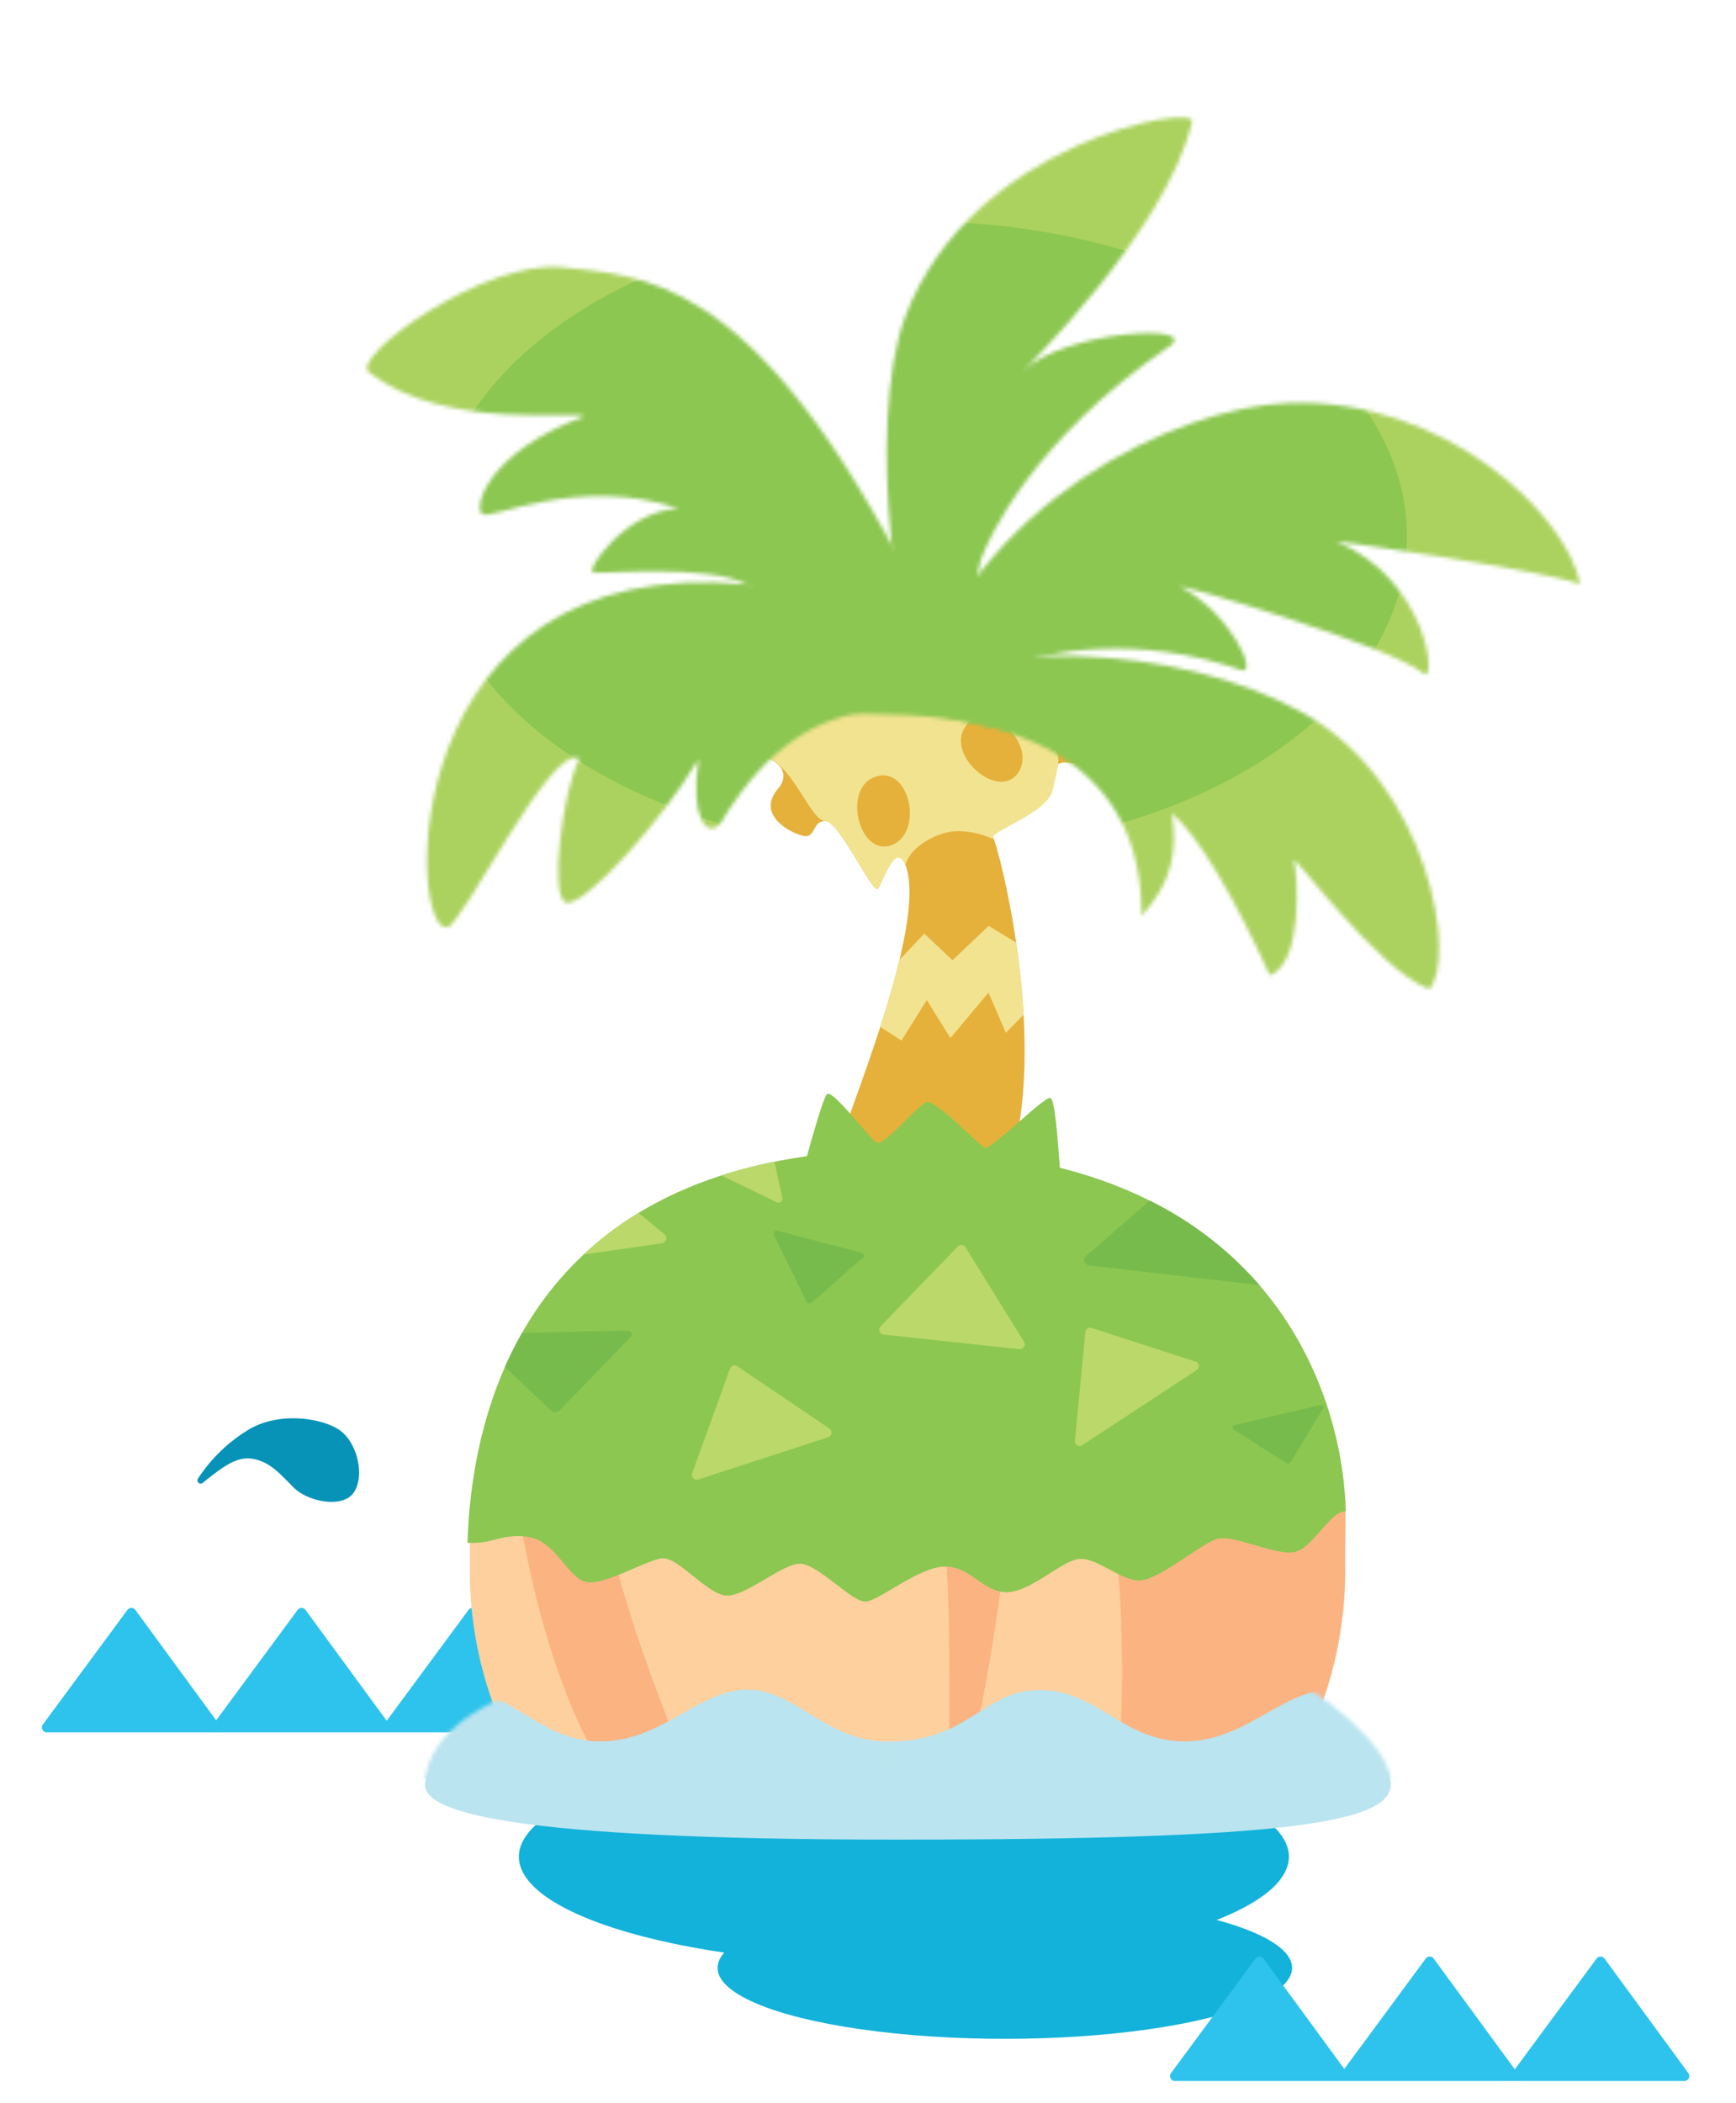<svg viewBox="0 0 446 540" xmlns="http://www.w3.org/2000/svg" fill-rule="evenodd" clip-rule="evenodd" stroke-linejoin="round" stroke-miterlimit="2" class="illustration">
    <defs>
        <path id="wave-segment" d="M78.238,447.196C99.161,447.224 102.365,433.986 117.183,433.986C132.006,433.986 138.546,447.165 154.302,447.165C170.057,447.165 179.54,433.877 192.035,433.877C204.53,433.877 212.069,447.271 228.234,447.2L228.238,447.2L228.238,456.742L174.344,456.758L78.238,456.773L78.238,447.196Z" style="fill:rgb(186,228,240);" />

        <path id="fish-path" d="M13.805,497.326C13.805,497.384 14.676,454.6 14.676,454.6C15.117,447.421 27.398,371.652 61.333,371.652C95.268,371.652 105.059,451.758 105.059,454.992C105.059,458.227 106.846,496.252 106.846,496.252" />
    </defs>

    <g id="scene">
        <mask id="fish-mask">
            <rect x="0" y="291" width="230" height="122" style="fill:white;" />
        </mask>
        <mask id="leaves">
            <path id="leaf3" d="M240.331,175.61C249.784,176.339 250.158,149.143 251.971,143.795C253.784,138.446 265.447,112.749 300.347,88.992C309.312,82.889 273.249,84.744 262.701,95.4C262.408,95.697 299.949,59.14 306.273,31.167C307.299,26.628 249.717,36.275 232.63,81.142C222.01,109.028 230.879,174.881 240.331,175.61Z" style="fill:white;" />
            <path id="leaf4" d="M235.235,178.598C230.936,186.776 266.297,154.023 318.903,172.056C323.277,173.556 316.664,157.916 303.38,150.707C300.853,149.335 357.48,165.86 365.744,172.947C369.234,175.941 366.977,149.035 343.343,139.012C342.972,138.854 395.083,146.153 405.989,149.98C402.419,131.963 371.178,102.148 331.289,103.467C302.148,104.431 250.238,129.248 235.235,178.598Z" style="fill:white;" />
            <path id="leaf5" d="M225.34,183.401C242.089,183.539 293.669,185.304 293.267,235.202C301.036,226.747 302.632,218.437 301.053,208.836C307.555,214.258 316.799,229.731 326.228,250.463C335.015,247.135 333.311,224.064 332.455,221.081C331.599,218.098 353.49,248.751 367.144,253.999C374.306,246.977 367.541,201.115 334.573,182.932C301.604,164.749 252.16,164.232 222.521,178.152C219.051,180.584 208.59,183.263 225.34,183.401Z" style="fill:white;" />
            <path id="leaf2" d="M258.286,187.293C240.185,184.835 213.891,161.373 191.899,150.057C181.762,144.841 155.131,147.377 152.51,147.063C149.889,146.749 160.892,131.003 174.394,130.585C148.357,121.905 126.027,133.793 123.824,131.978C121.622,130.162 125.177,116.202 149.97,106.951C148.994,105.186 114.646,110.911 94.891,95.692C89.271,91.895 124.581,66.427 144.554,68.645C164.527,70.862 192.389,70.409 230.889,143.333C236.093,156.138 252.386,169.599 252.386,169.599C259.636,174.413 265.589,189.696 258.286,187.293Z" style="fill:white;" />
            <path id="leaf1" d="M258.286,187.293C240.185,184.835 210.105,169.378 185.032,211.545C181.648,215.311 177.193,210.024 179.458,194.986C169.272,211.871 150.363,232.47 145.605,231.801C140.847,231.132 144.651,202.538 148.831,194.882C141.881,190.227 118.57,237.947 114.874,238.097C104.523,239.756 100.911,141.41 191.899,150.057C234.088,154.067 252.386,169.599 252.386,169.599C259.636,174.413 265.589,189.696 258.286,187.293Z" style="fill:white;" />
        </mask>
        <mask id="water-mask">
            <path id="water-mask" d="M357.315,457.852C357.437,447.646 336.649,432.68 329.793,430.146C322.936,427.612 314.374,428.513 238.56,428.513C162.746,428.513 145.106,431.336 137.885,433.152C120.949,437.411 109.195,447.259 109.195,458.368C109.195,465.163 130.018,472.394 230.463,472.394C330.908,472.394 357.193,468.059 357.315,457.852Z" style="fill:white;" />
        </mask>

        <ellipse id="water-circle1" cx="232.22" cy="476.77" rx="98.92" ry="27.85" fill="#12b2da" />
        <ellipse id="water-circle2" cx="258.15" cy="505.32" rx="73.8" ry="18.22" fill="#12b2da" />
        <g mask="url(#fish-mask)">
            <path mask="url(#fish-mask)" id="fish" d="M50.84 379.73a.82.82 0 001.19 1.08c4.62-3.66 8.38-6.75 12.4-6.27 4.93.6 7.64 4.13 11.17 7.58 3.54 3.46 12.51 5.33 15.32 1.09 2.81-4.25.94-12.5-3.43-15.8-4.1-3.11-15.71-5.28-23.96-.09a40.6 40.6 0 00-12.7 12.41z" fill="#0793b8" />
        </g>
        <g id="tri-wave2" fill="#2ec3ec">
            <path d="M32.73 413.4a1.27 1.27 0 012.05.01l21.54 29.41a1.27 1.27 0 01-1.02 2.02H12.03a1.27 1.27 0 01-1.02-2.02l21.72-29.41z" />
            <path d="M76.46 413.4a1.27 1.27 0 012.04.01l21.55 29.41a1.27 1.27 0 01-1.02 2.02H55.76a1.27 1.27 0 01-1.02-2.02l21.72-29.41z" />
            <path d="M120.35 413.4a1.27 1.27 0 012.04.01l21.55 29.41a1.27 1.27 0 01-1.03 2.02H99.66a1.27 1.27 0 01-1.02-2.02l21.72-29.41z" />
        </g>
        <g id="whole-island">
            <g id="tree">
                <g id="trunk">
                    <path d="M213.22 300.79c5.11-16.37 25.14-63.35 19.41-78.67-2.73-6.27-5.74 4.48-7.08 6.09-1.33 1.61-9.85-17.34-13.5-17.37-3.66-.02-2.22 4.79-6.04 3.71-3.82-1.07-11.66-5.68-6.03-12.13 3.44-4.26-.36-7.98-7.01-8.9-6.66-.9 3.72-18.2 10.99-20.22 7.26-2 48.02-11.76 69.87 9.27 13.25 12.6 10.28 12.74 6.7 13.47-3.58.72-8.31-1.49-9.12.87-.81 2.36-.34 7.25-4.09 10.01s-13.19 6.65-12.11 8.26c1.08 1.6 15.9 56.5 2.36 89.27-18.8-.05-47.45 1.59-44.35-3.66z" fill="#e5b13b" />
                    <path d="M255.2 215.18c.68 1-3.42-2-9.85-1.73-3.92.16-11.38 3.5-12.72 8.68-2.73-6.28-5.74 4.47-7.08 6.08-1.33 1.61-9.85-17.34-13.5-17.37-3.66-.02-7.84-13.08-14.36-16.05-4.95-2.25 16.2-13.42 28.46-12.84 7.91.37 33.58 2.68 42.53 8.4 4.54 2.9 3.46 5.03 1.77 12.55-1.34 5.94-16.32 10.67-15.24 12.28zM261.06 242.04c.85 5.74 1.55 12.04 1.92 18.54l-4.57 4.63-4.45-10.34-9.79 11.7-6.07-9.77-6.5 10.4-5.44-3.51c1.88-5.83 3.61-11.7 4.93-17.21l6.36-6.74 7.26 6.83 9.3-8.82 7.05 4.3z" fill="#f2e390" />
                    <path d="M224.3 199.7c9.25-4.05 13.24 13.88 4.94 17.24-8.3 3.36-12.8-13.8-4.93-17.25zM247.78 186.94c5.3-8.59 18.79 3.88 13.88 11.37-4.91 7.5-18.4-4.05-13.88-11.37z" fill="#e5b13b" />
                </g>

                <g id="leaf-bg" mask="url(#leaves)">
                    <path fill="#ABD25E" d="M52.91 2.99h386.67V280.6H52.91z" />
                    <ellipse cx="236.41" cy="137.75" rx="125.06" ry="80.87" fill="#8cc751" />
                </g>
            </g>
            <g id="island">
                <path id="island-dirt" d="M344.8 381.58c-3.22-6.65-224.38-19.67-224.1 12.27v9.44c0 23 7.75 44.2 20.79 61.13 2.87 4.2 177.12 3.56 182.8.64a99.87 99.87 0 0021.3-61.77c0-18.04.38-19.29-.78-21.7z" fill="#fed09d" />
                <path id="island-dirt1" d="M283.82 374.64c33.92 1.72 59.9 4.7 60.99 6.94 1.16 2.42.77 3.67.77 21.71a99.87 99.87 0 01-21.28 61.77c-1.62.83-16.96 1.48-38.1 1.88a340.61 340.61 0 002.05-37.63 333.1 333.1 0 00-4.43-54.67z" fill="#fbb381" fill-opacity=".97" />
                <path d="M258.9 393.96s-5.6 48.68-12 63.21c-6.39 14.53.83-57.2-7.37-76.36-8.21-19.16 19.36 13.15 19.36 13.15zM132.09 380.06s7.16 63.86 33.56 86.93c7.92.12 16.42.15 16.42.15s-29.56-66.88-25.57-83.3c-9.14-3.15-24.41-3.78-24.41-3.78z" fill="#fbb381" />
                <path id="Grass" d="M207.31 296.89c1.53-5.52 4.13-14.63 5.08-15.86 1.37-1.8 11.24 11.8 13 12.45 1.77.66 10.36-9.54 12.57-10.46 2.2-.92 13.4 10.9 15 11.69 1.6.79 15.09-13.1 16.87-12.77 1.2.22 1.9 10.6 2.47 17.92 60.25 15.2 73 64.26 73.43 88.25-3.87-.2-8.18 8.96-12.77 10.35-4.6 1.39-16.02-4.5-20.17-3.32-4.16 1.19-14.83 10.42-19.82 10.7-4.99.28-11.34-6.23-16-5.48-4.67.74-12.37 8.56-18.45 8.5-6.08-.08-9.08-6.6-15.72-6.59-6.65.03-16.76 8.65-20.3 9-3.54.37-12.63-10.06-17.24-9.74-4.62.32-13.67 8.36-18.57 8.2-4.91-.16-12.44-9.97-16.59-9.58-4.14.4-15.47 7.5-19.98 5.96-4.5-1.55-7.6-10.46-14.42-11.45-6.78-1-8.81 1.85-15.6 1.53.9-30.06 12.28-88.8 87.21-99.3z" fill="#8cc751" />
                <g id="grass-shapes">
                    <path d="M187.54 351.45a1.26 1.26 0 011.9-.61l23.64 15.98a1.26 1.26 0 01-.31 2.24c-6.9 2.24-26.46 8.6-33.37 10.86a1.26 1.26 0 01-1.57-1.63l9.71-26.84zM246.08 320.07a1.26 1.26 0 011.97.2l15.04 24.27a1.26 1.26 0 01-1.2 1.91l-34.9-3.75a1.26 1.26 0 01-.76-2.12l19.85-20.51zM278.82 342.07c.04-.37.25-.72.58-.93.32-.22.72-.27 1.08-.15l26.67 8.65c.45.15.77.54.82 1 .06.47-.16.93-.57 1.2l-29.33 19.25c-.4.27-.91.28-1.32.05a1.2 1.2 0 01-.6-1.15l2.68-27.92z" fill="#bbd86a" />
                    <path d="M295.38 308.3A90 90 0 01323.55 330l-43.68-5.05a1.63 1.63 0 01-1.32-.92c-.21-.49-.08-1.03.33-1.39l16.5-14.33z" fill="#78bb4d" />
                    <path d="M164.06 311.45l6.7 5.53c.43.34.57.88.37 1.38-.2.5-.7.86-1.3.95l-19.9 2.83a85.74 85.74 0 0114.13-10.7z" fill="#bbd86a" />
                    <path id="Grass1" d="M134.1 342.3l26.84-.64c.51-.02.99.2 1.22.55.23.35.19.77-.12 1.09l-18.3 18.9c-.24.25-.63.4-1.04.42-.42 0-.81-.13-1.07-.38l-11.92-11.2a94.53 94.53 0 014.4-8.75z" fill="#78bb4d" />
                    <path d="M198.96 298.3l2.04 9.27c.09.39-.06.79-.37 1.03s-.74.29-1.1.11l-14.2-6.87c4.26-1.38 8.8-2.56 13.63-3.53z" fill="#bbd86a" />
                    <path d="M331.63 375.4a.9.9 0 01-.56.38.9.9 0 01-.67-.1l-13.5-8.62a.54.54 0 01-.23-.64.84.84 0 01.62-.52l21.78-5.07c.3-.07.6 0 .79.19.18.18.2.44.06.67l-8.29 13.7zM208.4 334.54a.81.81 0 01-.69.12.81.81 0 01-.54-.44c-1.36-2.99-6.69-13.48-8.36-17.14a.74.74 0 01.12-.8.8.8 0 01.8-.24l21.68 5.65c.3.08.52.31.59.6a.74.74 0 01-.3.76c-3.23 2.38-10.65 9.55-13.3 11.49z" fill="#78bb4d" />
                </g>
            </g>
        </g>
        <path id="front-water" d="M357.31 457.85c-.49-8.02-19.23-9.86-34.35-8.83-7.3.5-11.12 5.67-86.93 5.67-75.82 0-101.03-6.83-109.88-6.76-7.44.06-16.96 3.64-16.96 10.44 0 6.8 20.83 14.02 121.27 14.02 100.45 0 127.48-4.35 126.85-14.54z" fill="#bae4f0" />
        <g id="tri-wave1" fill="#2ec3ec">
            <path d="M366.29 502.93a1.27 1.27 0 012.04 0l21.55 29.42a1.27 1.27 0 01-1.03 2.02h-43.27a1.27 1.27 0 01-1.01-2.02l21.72-29.42z" />
            <path d="M322.56 502.93a1.27 1.27 0 012.04 0l21.55 29.42a1.27 1.27 0 01-1.02 2.02h-43.27a1.27 1.27 0 01-1.02-2.02l21.72-29.42zM410.18 502.93a1.27 1.27 0 012.04 0l21.54 29.42a1.27 1.27 0 01-1.02 2.02h-43.27a1.27 1.27 0 01-1.02-2.02l21.73-29.42z" />
        </g>

        <g mask="url(#water-mask)" id="sine-wave-group">
            <use href="#wave-segment" id="wave-segment-0" x="-150" />
            <use href="#wave-segment" id="wave-segment-1" />
            <use href="#wave-segment" id="wave-segment-2" x="150" />
            <use href="#wave-segment" id="wave-segment-3" x="3000" />
        </g>
    </g>
</svg>
